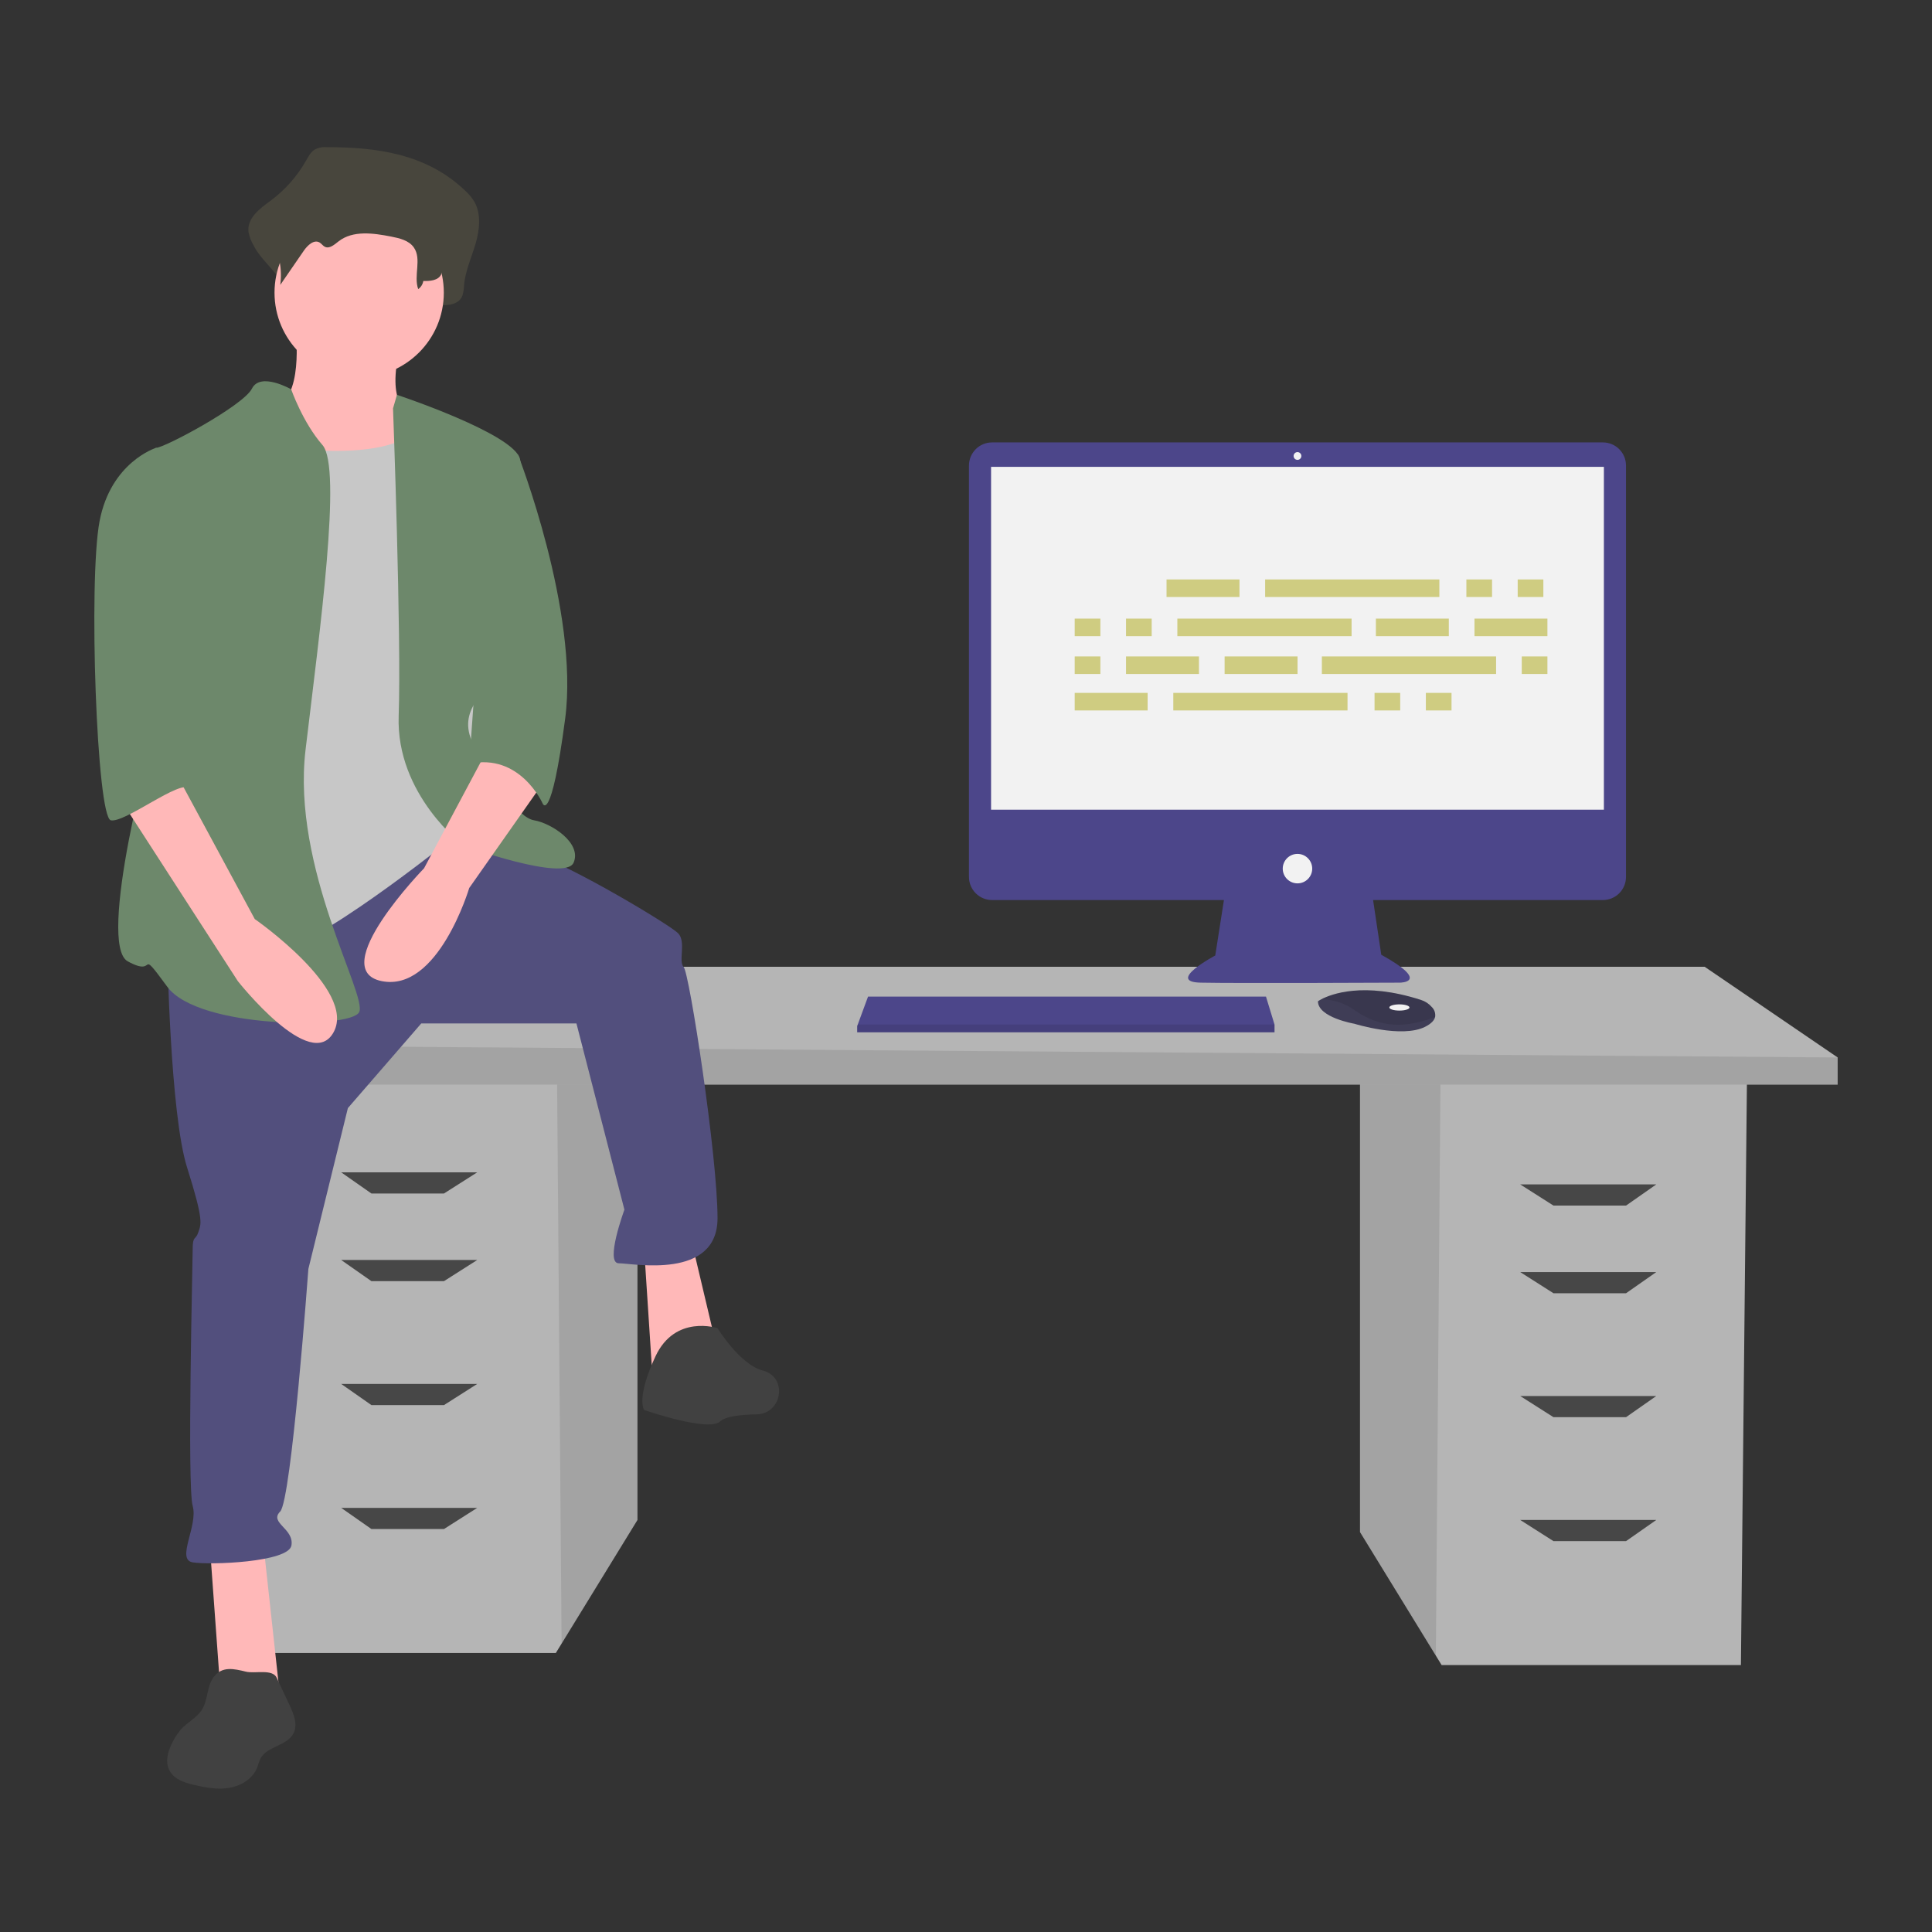 <svg width="512" height="512" viewBox="0 0 512 512" fill="none" xmlns="http://www.w3.org/2000/svg">
<rect x="0" y="0" width="512" height="512" fill="#333333" stroke="none"/>
<g clip-path="url(#clip0_111_2915)">
<path d="M360.414 285.845V406.011L380.516 438.768L382.046 441.26H461.362L462.965 285.845H360.414Z" fill="#B5B5B5"/>
<path opacity="0.1" d="M360.414 285.845V406.011L380.516 438.768L381.75 285.845H360.414Z" fill="black"/>
<path d="M168.933 282.64V402.806L148.831 435.564L147.301 438.055H67.985L66.383 282.64H168.933Z" fill="#B5B5B5"/>
<path opacity="0.1" d="M168.933 282.64V402.806L148.831 435.564L147.598 282.64H168.933Z" fill="black"/>
<path d="M487 280.237V287.447H55.967V277.032L96.026 256.204H451.749L487 280.237Z" fill="#B5B5B5"/>
<path opacity="0.1" d="M487 280.237V287.447H55.967V277.032L487 280.237Z" fill="black"/>
<path d="M117.658 316.287H98.43L90.418 310.679H126.471L117.658 316.287Z" fill="#474747"/>
<path d="M117.658 339.519H98.43L90.418 333.911H126.471L117.658 339.519Z" fill="#474747"/>
<path d="M117.658 372.365H98.43L90.418 366.756H126.471L117.658 372.365Z" fill="#474747"/>
<path d="M117.658 405.21H98.43L90.418 399.602H126.471L117.658 405.21Z" fill="#474747"/>
<path d="M411.689 319.491H430.918L438.93 313.883H402.876L411.689 319.491Z" fill="#474747"/>
<path d="M411.689 342.723H430.918L438.93 337.115H402.876L411.689 342.723Z" fill="#474747"/>
<path d="M411.689 375.569H430.918L438.93 369.961H402.876L411.689 375.569Z" fill="#474747"/>
<path d="M411.689 408.414H430.918L438.93 402.806H402.876L411.689 408.414Z" fill="#474747"/>
<path d="M424.783 117.244H262.908C262.104 117.244 261.308 117.402 260.565 117.709C259.823 118.017 259.148 118.468 258.579 119.036C258.011 119.605 257.56 120.28 257.252 121.022C256.945 121.765 256.786 122.561 256.786 123.365V232.399C256.786 233.203 256.945 233.999 257.252 234.742C257.56 235.484 258.011 236.159 258.579 236.728C259.148 237.296 259.823 237.747 260.565 238.055C261.308 238.362 262.104 238.52 262.908 238.52H324.357L322.055 253.217C322.055 253.217 308.899 260.206 318.149 260.412C327.4 260.617 370.981 260.412 370.981 260.412C370.981 260.412 379.41 260.412 366.048 253.012L363.882 238.52H424.783C425.587 238.52 426.384 238.362 427.126 238.055C427.869 237.747 428.544 237.296 429.113 236.728C429.681 236.159 430.132 235.484 430.44 234.742C430.747 233.999 430.905 233.203 430.905 232.399V123.365C430.905 122.561 430.747 121.765 430.44 121.022C430.132 120.28 429.681 119.605 429.113 119.036C428.544 118.468 427.869 118.017 427.126 117.709C426.384 117.402 425.587 117.244 424.783 117.244Z" fill="#4C468A"/>
<path d="M425.047 123.719H262.645V214.574H425.047V123.719Z" fill="#F2F2F2"/>
<path d="M343.846 121.869C344.414 121.869 344.874 121.408 344.874 120.841C344.874 120.273 344.414 119.813 343.846 119.813C343.278 119.813 342.818 120.273 342.818 120.841C342.818 121.408 343.278 121.869 343.846 121.869Z" fill="#F2F2F2"/>
<path d="M343.846 234.101C346.003 234.101 347.752 232.353 347.752 230.196C347.752 228.039 346.003 226.29 343.846 226.29C341.689 226.29 339.94 228.039 339.94 230.196C339.94 232.353 341.689 234.101 343.846 234.101Z" fill="#F2F2F2"/>
<path d="M337.759 271.512V273.567H227.162V271.923L227.314 271.512L230.04 264.112H335.498L337.759 271.512Z" fill="#4C468A"/>
<path d="M380.321 269.5C380.12 270.361 379.359 271.269 377.64 272.129C371.473 275.212 358.933 271.306 358.933 271.306C358.933 271.306 349.271 269.662 349.271 265.345C349.543 265.16 349.826 264.991 350.118 264.842C352.711 263.47 361.308 260.086 376.552 264.985C377.675 265.338 378.678 265.995 379.449 266.884C379.791 267.22 380.048 267.632 380.2 268.087C380.351 268.542 380.393 269.026 380.321 269.5Z" fill="#3F3D56"/>
<path opacity="0.1" d="M380.321 269.5C372.772 272.392 366.044 272.608 359.139 267.812C356.528 265.882 353.366 264.841 350.118 264.842C352.711 263.47 361.308 260.086 376.552 264.985C377.675 265.338 378.678 265.995 379.449 266.884C379.791 267.22 380.048 267.632 380.2 268.087C380.351 268.542 380.393 269.026 380.321 269.5Z" fill="black"/>
<path d="M370.856 267.812C372.332 267.812 373.529 267.444 373.529 266.99C373.529 266.536 372.332 266.167 370.856 266.167C369.38 266.167 368.184 266.536 368.184 266.99C368.184 267.444 369.38 267.812 370.856 267.812Z" fill="#F2F2F2"/>
<path opacity="0.1" d="M337.759 271.512V273.568H227.162V271.923L227.314 271.512H337.759Z" fill="black"/>
<path d="M86.494 39C85.371 38.908 84.247 39.159 83.271 39.72C82.312 40.377 81.708 41.527 81.091 42.597C78.732 46.739 75.539 50.345 71.714 53.188C68.928 55.229 65.386 57.774 65.862 61.537C66.114 62.779 66.573 63.971 67.22 65.061C69.791 70.249 76.805 74.258 76.115 80.178C78.668 75.903 75.253 73.79 77.806 69.515C79.022 67.479 81.135 65.181 82.971 66.46C83.586 66.888 83.99 67.656 84.63 68.031C86.157 68.927 87.782 67.214 89.134 66.001C93.796 61.816 100.426 62.912 106.228 64.216C108.967 64.831 111.975 65.639 113.594 68.257C115.723 71.698 111.572 75.415 110.523 79.306C110.437 79.638 110.433 79.985 110.511 80.318C110.589 80.652 110.747 80.961 110.97 81.221C111.194 81.48 111.477 81.681 111.795 81.807C112.114 81.933 112.458 81.981 112.799 81.945C114.539 81.773 116.602 81.632 116.705 80.868C118.895 80.946 121.578 80.698 122.517 78.418C122.804 77.516 122.955 76.576 122.967 75.629C123.311 71.799 124.937 68.304 126.014 64.658C127.091 61.012 127.56 56.74 125.742 53.507C125.093 52.432 124.291 51.457 123.36 50.613C113.045 40.631 99.483 38.985 86.494 39Z" fill="#48463D"/>
<path d="M78.358 87.655C78.358 87.655 80.601 106.349 72.376 107.844C64.15 109.34 79.854 134.763 79.854 134.763L117.244 139.249L108.27 109.34C108.27 109.34 102.288 107.096 106.027 92.142C109.766 77.187 78.358 87.655 78.358 87.655Z" fill="#FFB8B8"/>
<path d="M55.55 408.807L58.542 449.933H74.245L69.759 408.807H55.55Z" fill="#FFB8B8"/>
<path d="M170.711 331.043L172.954 365.438L190.154 357.961L183.424 329.547L170.711 331.043Z" fill="#FFB8B8"/>
<path d="M44.333 251.783C44.333 251.783 45.081 295.152 49.568 309.359C54.055 323.566 53.307 324.313 52.559 326.557C51.811 328.8 51.063 327.304 51.063 331.043C51.063 334.782 49.568 393.853 51.063 399.087C52.559 404.321 46.577 413.294 51.063 414.041C55.55 414.789 76.489 414.041 77.236 409.555C77.984 405.069 71.254 403.573 74.245 400.582C77.236 397.591 81.723 336.277 81.723 336.277L92.192 293.656L111.635 271.224H152.764L165.477 320.575C165.477 320.575 160.242 334.782 163.981 334.782C167.72 334.782 190.154 339.268 190.154 322.818C190.154 306.368 182.676 257.765 181.18 256.27C179.685 254.774 181.928 249.54 179.685 247.297C177.441 245.054 151.268 229.351 141.547 226.36C131.826 223.369 118.188 219.81 118.188 219.81L44.333 251.783Z" fill="#524F7D"/>
<path d="M190.154 351.979C190.154 351.979 178.937 348.241 173.702 359.457C168.468 370.673 170.711 373.664 170.711 373.664C170.711 373.664 187.91 379.645 190.902 376.654C192.203 375.353 196.335 374.901 200.589 374.806C207.068 374.66 208.791 365.495 202.673 363.361C202.49 363.298 202.306 363.242 202.119 363.195C196.136 361.7 190.154 351.979 190.154 351.979Z" fill="#414141"/>
<path d="M95.183 99.993C107.573 99.993 117.617 89.95 117.617 77.561C117.617 65.172 107.573 55.129 95.183 55.129C82.793 55.129 72.749 65.172 72.749 77.561C72.749 89.95 82.793 99.993 95.183 99.993Z" fill="#FFB8B8"/>
<path d="M66.019 117.191C66.019 117.191 102.662 124.669 111.635 112.705C120.609 100.741 124.348 146.353 124.348 146.353L128.834 194.208L122.104 220.378C122.104 220.378 86.958 248.792 75.741 251.036C64.524 253.279 47.325 254.774 47.325 254.774C47.325 254.774 52.559 171.776 52.559 170.28C52.559 168.785 66.019 117.191 66.019 117.191Z" fill="#C7C7C7"/>
<path d="M77.163 103.168C77.163 103.168 69.011 98.498 66.767 102.984C64.524 107.471 43.586 118.687 41.342 118.687C39.099 118.687 45.829 180.748 42.838 188.226C39.846 195.703 25.638 250.288 33.864 254.774C42.09 259.26 36.108 250.288 44.333 261.504C52.559 272.72 92.94 272.72 95.184 268.233C97.427 263.747 77.236 230.099 80.975 198.694C84.714 167.289 90.697 123.921 85.462 117.939C80.228 111.957 77.163 103.168 77.163 103.168Z" fill="#6D886B"/>
<path d="M104.157 108.218L105.199 104.634C105.199 104.634 136.313 114.948 137.808 121.677C139.304 128.407 138.556 175.514 133.321 179.253C128.087 182.991 120.609 188.973 125.843 197.946C131.078 206.919 137.06 216.639 141.547 217.387C146.034 218.135 154.26 223.369 152.016 228.603C149.773 233.837 122.852 224.117 122.852 224.117C122.852 224.117 104.905 210.658 105.653 189.721C106.401 168.784 104.157 108.218 104.157 108.218Z" fill="#6D886B"/>
<path d="M130.33 196.451L112.383 230.099C112.383 230.099 86.21 257.017 101.166 260.008C116.122 262.999 124.348 235.333 124.348 235.333L143.79 207.667L130.33 196.451Z" fill="#FFB8B8"/>
<path d="M87.587 44.869C86.682 44.802 85.777 44.978 84.963 45.378C84.227 45.915 83.621 46.61 83.188 47.412C81.194 50.412 78.594 52.962 75.555 54.897C73.287 56.34 70.404 58.139 70.792 60.798C71.002 61.69 71.377 62.535 71.897 63.289C73.997 66.993 74.833 71.28 74.278 75.501L80.515 66.437C81.505 64.998 83.224 63.374 84.719 64.278C85.219 64.58 85.548 65.123 86.069 65.388C87.312 66.022 88.635 64.811 89.736 63.953C93.531 60.995 98.928 61.77 103.651 62.692C105.881 63.127 108.33 63.698 109.648 65.548C111.838 68.622 109.551 73.064 110.829 76.616C111.187 76.366 111.491 76.046 111.723 75.676C111.955 75.306 112.11 74.893 112.179 74.462C113.962 74.517 116.147 74.341 116.911 72.73C117.143 72.098 117.267 71.431 117.277 70.758C117.558 68.051 118.881 65.581 119.758 63.004C120.635 60.427 121.016 57.407 119.536 55.123C118.995 54.349 118.342 53.659 117.598 53.077C109.201 46.022 98.16 44.859 87.587 44.869Z" fill="#48463D"/>
<path d="M130.33 118.687L137.297 120.536C137.297 120.536 153.512 162.055 149.773 190.469C146.034 218.883 143.79 212.901 143.79 212.901C143.79 212.901 137.808 199.442 124.348 202.433L130.33 118.687Z" fill="#6D886B"/>
<path d="M56.586 444.497C54.783 446.948 55.145 450.45 53.547 453.04C52.163 455.284 49.553 456.461 47.821 458.449C47.269 459.11 46.776 459.819 46.349 460.567C44.743 463.258 43.437 466.706 45.019 469.412C46.292 471.588 48.967 472.438 51.421 473.018C54.522 473.751 57.745 474.337 60.882 473.777C64.019 473.217 67.085 471.297 68.203 468.313C68.423 467.563 68.684 466.825 68.986 466.104C70.686 462.757 76.02 462.721 77.76 459.394C78.978 457.066 77.859 454.252 76.74 451.875L73.322 444.615C72.188 442.205 67.59 443.591 65.193 443.013C62.067 442.26 58.835 441.431 56.586 444.497Z" fill="#414141"/>
<path d="M31.621 211.405L63.028 260.008C63.028 260.008 82.471 284.683 88.453 273.467C94.436 262.251 67.515 243.558 67.515 243.558L47.324 206.171L31.621 211.405Z" fill="#FFB8B8"/>
<path d="M47.324 120.182L41.342 118.687C41.342 118.687 29.377 122.425 26.386 138.128C23.395 153.83 25.638 216.64 29.377 217.387C33.116 218.135 47.844 206.451 50.202 208.928C52.559 211.405 45.081 198.694 47.324 191.964C49.568 185.235 47.324 120.182 47.324 120.182Z" fill="#6D886B"/>
<path d="M328.475 153.559H309.147V158.211H328.475V153.559Z" fill="#CFCC81"/>
<path d="M395.406 153.559H388.605V158.211H395.406V153.559Z" fill="#CFCC81"/>
<path d="M409.006 153.559H402.206V158.211H409.006V153.559Z" fill="#CFCC81"/>
<path d="M381.447 153.559H335.275V158.211H381.447V153.559Z" fill="#CFCC81"/>
<path d="M304.136 183.621H284.809V188.274H304.136V183.621Z" fill="#CFCC81"/>
<path d="M371.067 183.621H364.267V188.274H371.067V183.621Z" fill="#CFCC81"/>
<path d="M384.668 183.621H377.868V188.274H384.668V183.621Z" fill="#CFCC81"/>
<path d="M357.108 183.621H310.937V188.274H357.108V183.621Z" fill="#CFCC81"/>
<path d="M383.952 163.938H364.625V168.59H383.952V163.938Z" fill="#CFCC81"/>
<path d="M410.08 163.938H390.753V168.59H410.08V163.938Z" fill="#CFCC81"/>
<path d="M291.609 163.938H284.809V168.59H291.609V163.938Z" fill="#CFCC81"/>
<path d="M305.21 163.938H298.409V168.59H305.21V163.938Z" fill="#CFCC81"/>
<path d="M358.182 163.938H312.01V168.59H358.182V163.938Z" fill="#CFCC81"/>
<path d="M343.865 173.958H324.538V178.611H343.865V173.958Z" fill="#CFCC81"/>
<path d="M317.737 173.958H298.409V178.611H317.737V173.958Z" fill="#CFCC81"/>
<path d="M291.609 173.958H284.809V178.611H291.609V173.958Z" fill="#CFCC81"/>
<path d="M410.08 173.958H403.28V178.611H410.08V173.958Z" fill="#CFCC81"/>
<path d="M396.479 173.958H350.308V178.611H396.479V173.958Z" fill="#CFCC81"/>
</g>
<defs>
<clipPath id="clip0_111_2915">
<rect width="462" height="435" fill="white" transform="translate(25 39)"/>
</clipPath>
</defs>
</svg>

